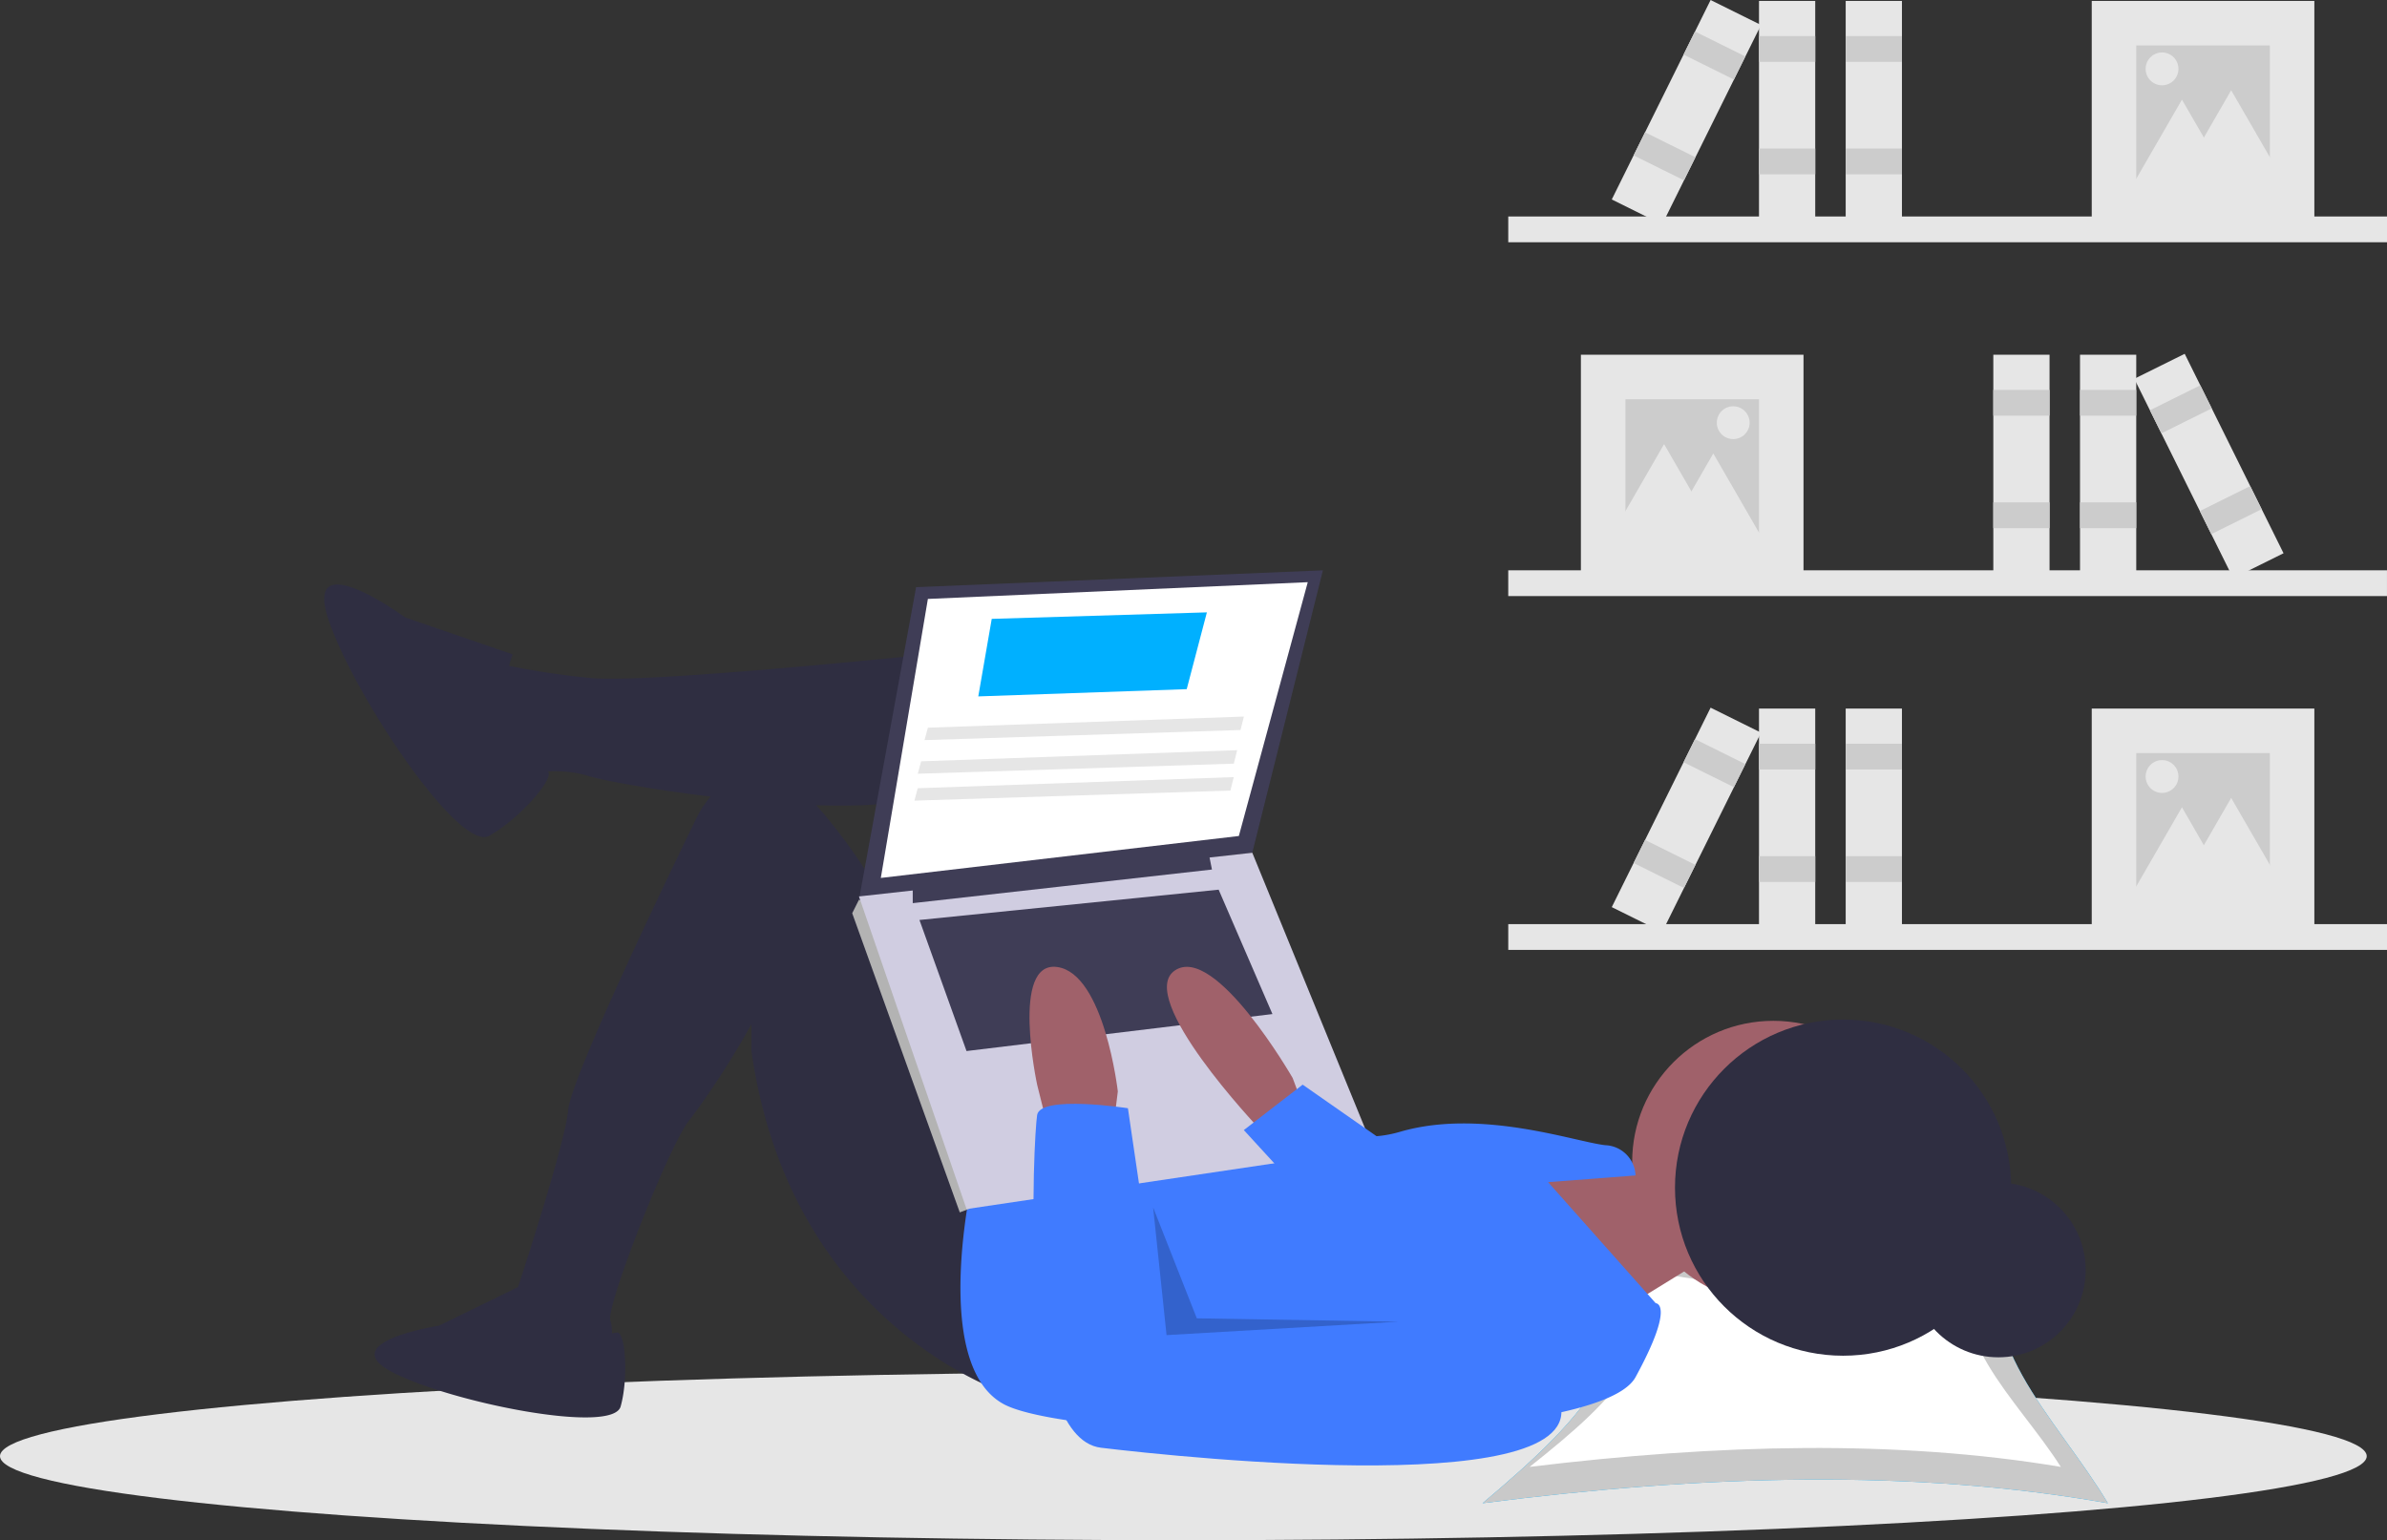 <svg xmlns="http://www.w3.org/2000/svg" width="136.586" height="88.137" viewBox="0 0 136.586 88.137">
  <rect x="0" y="0" width="136.586" height="88.137" fill="#333333" stroke="none"/>
  <g id="undraw_researching_22gp" transform="translate(15.203 -0.001)">
    <rect id="Rectangle_5622" data-name="Rectangle 5622" width="50.282" height="1.475" transform="translate(71.1 32.636)" fill="#e6e6e6"/>
    <rect id="Rectangle_5623" data-name="Rectangle 5623" width="12.738" height="12.738" transform="translate(75.257 20.3)" fill="#e6e6e6"/>
    <rect id="Rectangle_5624" data-name="Rectangle 5624" width="7.643" height="7.643" transform="translate(77.805 22.848)" fill="#ccc"/>
    <rect id="Rectangle_5625" data-name="Rectangle 5625" width="3.218" height="12.738" transform="translate(103.817 20.3)" fill="#e6e6e6"/>
    <rect id="Rectangle_5626" data-name="Rectangle 5626" width="3.218" height="1.475" transform="translate(103.817 22.312)" fill="#ccc"/>
    <rect id="Rectangle_5627" data-name="Rectangle 5627" width="3.218" height="1.475" transform="translate(103.817 28.748)" fill="#ccc"/>
    <rect id="Rectangle_5628" data-name="Rectangle 5628" width="3.218" height="12.738" transform="translate(98.856 20.3)" fill="#e6e6e6"/>
    <rect id="Rectangle_5629" data-name="Rectangle 5629" width="3.218" height="1.475" transform="translate(98.856 22.312)" fill="#ccc"/>
    <rect id="Rectangle_5630" data-name="Rectangle 5630" width="3.218" height="1.475" transform="translate(98.856 28.748)" fill="#ccc"/>
    <rect id="Rectangle_5631" data-name="Rectangle 5631" width="3.218" height="12.738" transform="matrix(0.896, -0.444, 0.444, 0.896, 106.924, 21.676)" fill="#e6e6e6"/>
    <rect id="Rectangle_5632" data-name="Rectangle 5632" width="3.218" height="1.475" transform="matrix(0.896, -0.444, 0.444, 0.896, 107.817, 23.478)" fill="#ccc"/>
    <rect id="Rectangle_5633" data-name="Rectangle 5633" width="3.218" height="1.475" transform="matrix(0.896, -0.444, 0.444, 0.896, 110.672, 29.246)" fill="#ccc"/>
    <path id="Path_13832" data-name="Path 13832" d="M506.2,170.382l1.621,2.807L509.44,176h-6.482l1.621-2.807Z" transform="translate(-426.182 -144.968)" fill="#e6e6e6"/>
    <path id="Path_13833" data-name="Path 13833" d="M525.078,173.978l1.621,2.807,1.621,2.807h-6.482l1.621-2.807Z" transform="translate(-442.245 -148.028)" fill="#e6e6e6"/>
    <circle id="Ellipse_1258" data-name="Ellipse 1258" cx="0.939" cy="0.939" r="0.939" transform="translate(83.034 23.25)" fill="#e6e6e6"/>
    <rect id="Rectangle_5634" data-name="Rectangle 5634" width="50.282" height="1.475" transform="translate(121.383 13.864) rotate(180)" fill="#e6e6e6"/>
    <rect id="Rectangle_5635" data-name="Rectangle 5635" width="12.738" height="12.738" transform="translate(117.226 12.792) rotate(180)" fill="#e6e6e6"/>
    <rect id="Rectangle_5636" data-name="Rectangle 5636" width="7.643" height="7.643" transform="translate(114.679 10.244) rotate(180)" fill="#ccc"/>
    <rect id="Rectangle_5637" data-name="Rectangle 5637" width="3.218" height="12.738" transform="translate(88.666 12.792) rotate(180)" fill="#e6e6e6"/>
    <rect id="Rectangle_5638" data-name="Rectangle 5638" width="3.218" height="1.475" transform="translate(88.666 3.54) rotate(180)" fill="#ccc"/>
    <rect id="Rectangle_5639" data-name="Rectangle 5639" width="3.218" height="1.475" transform="translate(88.666 9.976) rotate(180)" fill="#ccc"/>
    <rect id="Rectangle_5640" data-name="Rectangle 5640" width="3.218" height="12.738" transform="translate(93.627 12.792) rotate(180)" fill="#e6e6e6"/>
    <rect id="Rectangle_5641" data-name="Rectangle 5641" width="3.218" height="1.475" transform="translate(93.627 3.54) rotate(180)" fill="#ccc"/>
    <rect id="Rectangle_5642" data-name="Rectangle 5642" width="3.218" height="1.475" transform="translate(93.627 9.976) rotate(180)" fill="#ccc"/>
    <rect id="Rectangle_5643" data-name="Rectangle 5643" width="3.218" height="12.738" transform="matrix(-0.896, -0.444, 0.444, -0.896, 79.907, 12.844)" fill="#e6e6e6"/>
    <rect id="Rectangle_5644" data-name="Rectangle 5644" width="3.218" height="1.475" transform="matrix(-0.896, -0.444, 0.444, -0.896, 84.012, 4.553)" fill="#ccc"/>
    <rect id="Rectangle_5645" data-name="Rectangle 5645" width="3.218" height="1.475" transform="matrix(-0.896, -0.444, 0.444, -0.896, 81.156, 10.321)" fill="#ccc"/>
    <path id="Path_13834" data-name="Path 13834" d="M723.755,34.634l-1.62,2.807-1.621,2.807H727l-1.621-2.807Z" transform="translate(-611.289 -29.468)" fill="#e6e6e6"/>
    <path id="Path_13835" data-name="Path 13835" d="M704.876,38.23l-1.621,2.807-1.621,2.807h6.482L706.5,41.037Z" transform="translate(-595.226 -32.527)" fill="#e6e6e6"/>
    <circle id="Ellipse_1259" data-name="Ellipse 1259" cx="0.939" cy="0.939" r="0.939" transform="translate(107.572 3.003)" fill="#e6e6e6"/>
    <rect id="Rectangle_5646" data-name="Rectangle 5646" width="50.282" height="1.475" transform="translate(121.383 54.358) rotate(180)" fill="#e6e6e6"/>
    <rect id="Rectangle_5647" data-name="Rectangle 5647" width="12.738" height="12.738" transform="translate(117.226 53.286) rotate(180)" fill="#e6e6e6"/>
    <rect id="Rectangle_5648" data-name="Rectangle 5648" width="7.643" height="7.643" transform="translate(114.679 50.738) rotate(180)" fill="#ccc"/>
    <rect id="Rectangle_5649" data-name="Rectangle 5649" width="3.218" height="12.738" transform="translate(88.666 53.286) rotate(180)" fill="#e6e6e6"/>
    <rect id="Rectangle_5650" data-name="Rectangle 5650" width="3.218" height="1.475" transform="translate(88.666 44.034) rotate(180)" fill="#ccc"/>
    <rect id="Rectangle_5651" data-name="Rectangle 5651" width="3.218" height="1.475" transform="translate(88.666 50.47) rotate(180)" fill="#ccc"/>
    <rect id="Rectangle_5652" data-name="Rectangle 5652" width="3.218" height="12.738" transform="translate(93.627 53.286) rotate(180)" fill="#e6e6e6"/>
    <rect id="Rectangle_5653" data-name="Rectangle 5653" width="3.218" height="1.475" transform="translate(93.627 44.034) rotate(180)" fill="#ccc"/>
    <rect id="Rectangle_5654" data-name="Rectangle 5654" width="3.218" height="1.475" transform="translate(93.627 50.47) rotate(180)" fill="#ccc"/>
    <rect id="Rectangle_5655" data-name="Rectangle 5655" width="3.218" height="12.738" transform="matrix(-0.896, -0.444, 0.444, -0.896, 79.907, 53.339)" fill="#e6e6e6"/>
    <rect id="Rectangle_5656" data-name="Rectangle 5656" width="3.218" height="1.475" transform="matrix(-0.896, -0.444, 0.444, -0.896, 84.012, 45.047)" fill="#ccc"/>
    <rect id="Rectangle_5657" data-name="Rectangle 5657" width="3.218" height="1.475" transform="matrix(-0.896, -0.444, 0.444, -0.896, 81.156, 50.815)" fill="#ccc"/>
    <path id="Path_13836" data-name="Path 13836" d="M723.755,306.129l-1.62,2.807-1.621,2.807H727l-1.621-2.807Z" transform="translate(-611.289 -260.468)" fill="#e6e6e6"/>
    <path id="Path_13837" data-name="Path 13837" d="M704.876,309.725l-1.621,2.807-1.621,2.807h6.482l-1.621-2.807Z" transform="translate(-595.226 -263.528)" fill="#e6e6e6"/>
    <circle id="Ellipse_1260" data-name="Ellipse 1260" cx="0.939" cy="0.939" r="0.939" transform="translate(107.572 43.497)" fill="#e6e6e6"/>
    <ellipse id="Ellipse_1261" data-name="Ellipse 1261" cx="67.713" cy="4.809" rx="67.713" ry="4.809" transform="translate(-15.203 78.519)" fill="#e6e6e6"/>
    <path id="Path_13838" data-name="Path 13838" d="M732.306,661.924c-11.041-1.965-23.115-1.638-35.78,0,5.773-4.873,10.755-9.747,4.982-14.62,11.26,2.323,12.837,2.088,25.363,0C723.966,652.177,729.4,657.051,732.306,661.924Z" transform="translate(-626.895 -575.902)" fill="#00b0ff"/>
    <path id="Path_13839" data-name="Path 13839" d="M732.306,661.924c-11.041-1.965-23.115-1.638-35.78,0,5.773-4.873,10.755-9.747,4.982-14.62,11.26,2.323,12.837,2.088,25.363,0C723.966,652.177,729.4,657.051,732.306,661.924Z" transform="translate(-626.895 -575.902)" fill="#c9c9c9"/>
    <path id="Path_13840" data-name="Path 13840" d="M742.715,664.082c-9.379-1.569-19.635-1.308-30.394,0,4.9-3.89,9.136-7.78,4.232-11.67,9.565,1.854,10.9,1.667,21.545,0C735.63,656.3,740.247,660.192,742.715,664.082Z" transform="translate(-639.997 -580.14)" fill="#fff"/>
    <ellipse id="Ellipse_1262" data-name="Ellipse 1262" cx="4.997" cy="4.997" rx="4.997" ry="4.997" transform="translate(94.148 67.678)" fill="#2f2e41"/>
    <path id="Path_13841" data-name="Path 13841" d="M510.452,466.249l3.463.577,1.731,5-5,3.078-5.771-8.657h5.579Z" transform="translate(-433.992 -399.369)" fill="#a0616a"/>
    <circle id="Ellipse_1263" data-name="Ellipse 1263" cx="8.079" cy="8.079" r="8.079" transform="translate(78.191 58.417)" fill="#a0616a"/>
    <path id="Path_13842" data-name="Path 13842" d="M388.552,445.919s-19.621,2.116-23.084,1.731a42.87,42.87,0,0,1-5-.77s-2.308,3.078-1.154,4.424a8.324,8.324,0,0,0,2.308,1.924,7.079,7.079,0,0,1,3.655,0c1.539.577,17.121,3.078,19.814.77S388.552,445.919,388.552,445.919Z" transform="translate(-346.911 -408.856)" fill="#2f2e41"/>
    <path id="Path_13843" data-name="Path 13843" d="M399.893,523.547S387,519.891,384.7,503.733v-1.539a48.827,48.827,0,0,1-3.463,5.386c-1.058,1.058-4.809,10.58-4.617,11.542a2.3,2.3,0,0,1,0,1.346l-5.579-.577V518.16s2.982-8.945,3.174-11.061,7.406-16.832,7.406-16.832,2.693-5.579,7.31,0,5,9.426,5,9.426l5.963,11.542Z" transform="translate(-356.905 -443.586)" fill="#2f2e41"/>
    <path id="Path_13844" data-name="Path 13844" d="M318.576,428.73l-6.156-2.116s-5.771-4.232-4.424,0,7.5,13.466,9.234,12.5,3.813-3.349,3.349-3.695A5.715,5.715,0,0,1,318.576,428.73Z" transform="translate(-304.443 -391.283)" fill="#2f2e41"/>
    <path id="Path_13845" data-name="Path 13845" d="M333.352,659.259l-4.969,2.427s-6.009.924-2.658,2.658,12.6,3.582,13.059,1.965.279-4.3-.207-4.232A4.855,4.855,0,0,1,333.352,659.259Z" transform="translate(-318.475 -585.82)" fill="#2f2e41"/>
    <path id="Path_13846" data-name="Path 13846" d="M522.034,597.78s-2.5,10.773,1.731,13.081,33.857,2.693,36.165-1.539,1.154-4.232,1.154-4.232l-6.156-6.925,5-.385a1.8,1.8,0,0,0-1.731-1.731c-1.731-.192-7.118-2.116-11.734-.769s-7.31-2.693-7.31-2.693Z" transform="translate(-481.546 -530.515)" fill="#407bff"/>
    <path id="Path_13847" data-name="Path 13847" d="M291.527,266.39l-3.27,17.89,22.507-2.693,4.04-16.159Z" transform="translate(-254.31 -232.79)" fill="#3f3d56"/>
    <path id="Path_13848" data-name="Path 13848" d="M298.284,270.339l-2.693,15.966,20.487-2.4,3.943-14.524Z" transform="translate(-260.393 -236.065)" fill="#fff"/>
    <path id="Path_13849" data-name="Path 13849" d="M287.155,376.185l-.77-.192-.385.769,6.156,17.121.579-.221.19-1.125Z" transform="translate(-252.439 -324.503)" fill="#b3b3b3"/>
    <path id="Path_13850" data-name="Path 13850" d="M288.257,362.7l6.156,17.89,23.276-3.463L310.764,360.2Z" transform="translate(-254.31 -311.401)" fill="#d0cde1"/>
    <path id="Path_13851" data-name="Path 13851" d="M306.309,362.122v.962l17.121-1.924-.192-.962Z" transform="translate(-269.284 -311.401)" fill="#3f3d56"/>
    <path id="Path_13852" data-name="Path 13852" d="M308.565,374.339l2.693,7.5,17.505-2.116-3.078-7.118Z" transform="translate(-271.156 -321.693)" fill="#3f3d56"/>
    <path id="Path_13853" data-name="Path 13853" d="M598.364,560.931l-.577-1.539s-4.424-7.695-6.733-6.156,4.809,9.041,4.809,9.041h2.308Z" transform="translate(-539.024 -497.705)" fill="#a0616a"/>
    <path id="Path_13854" data-name="Path 13854" d="M545.487,562.066l-.577-2.308s-1.539-7.117,1.154-6.733,3.463,7.118,3.463,7.118l-.192,1.539Z" transform="translate(-500.767 -497.687)" fill="#a0616a"/>
    <path id="Path_13855" data-name="Path 13855" d="M551.226,599.261s-5-.77-5.194.385-1.154,18.467,3.655,19.044,28.663,3.078,26.162-2.885-6.348-5.194-6.348-5.194l-16.351,1.731Z" transform="translate(-501.889 -535.843)" fill="#407bff"/>
    <path id="Path_13856" data-name="Path 13856" d="M425.9,441.6l-5.1-3.559-3.366,2.6,4.232,4.617Z" transform="translate(-361.464 -375.972)" fill="#407bff"/>
    <path id="Path_13857" data-name="Path 13857" d="M386.976,479.224l.769,7.31,13.273-.769-11.542-.192Z" transform="translate(-336.197 -410.132)" opacity="0.2"/>
    <circle id="Ellipse_1264" data-name="Ellipse 1264" cx="9.618" cy="9.618" r="9.618" transform="translate(80.641 58.345)" fill="#2f2e41"/>
    <path id="Path_13858" data-name="Path 13858" d="M328.309,284.34l11.927-.415,1.154-4.394-12.311.372Z" transform="translate(-287.534 -244.488)" fill="#00b0ff"/>
    <path id="Path_13859" data-name="Path 13859" d="M310.258,315.852l18.082-.577.192-.77-18.082.637Z" transform="translate(-272.559 -273.499)" fill="#e6e6e6"/>
    <path id="Path_13860" data-name="Path 13860" d="M308,327.134l18.083-.577.192-.77-18.083.637Z" transform="translate(-270.687 -282.857)" fill="#e6e6e6"/>
    <path id="Path_13861" data-name="Path 13861" d="M306.873,336.16l18.082-.577.192-.77-18.083.637Z" transform="translate(-269.753 -290.343)" fill="#e6e6e6"/>
  </g>
</svg>
